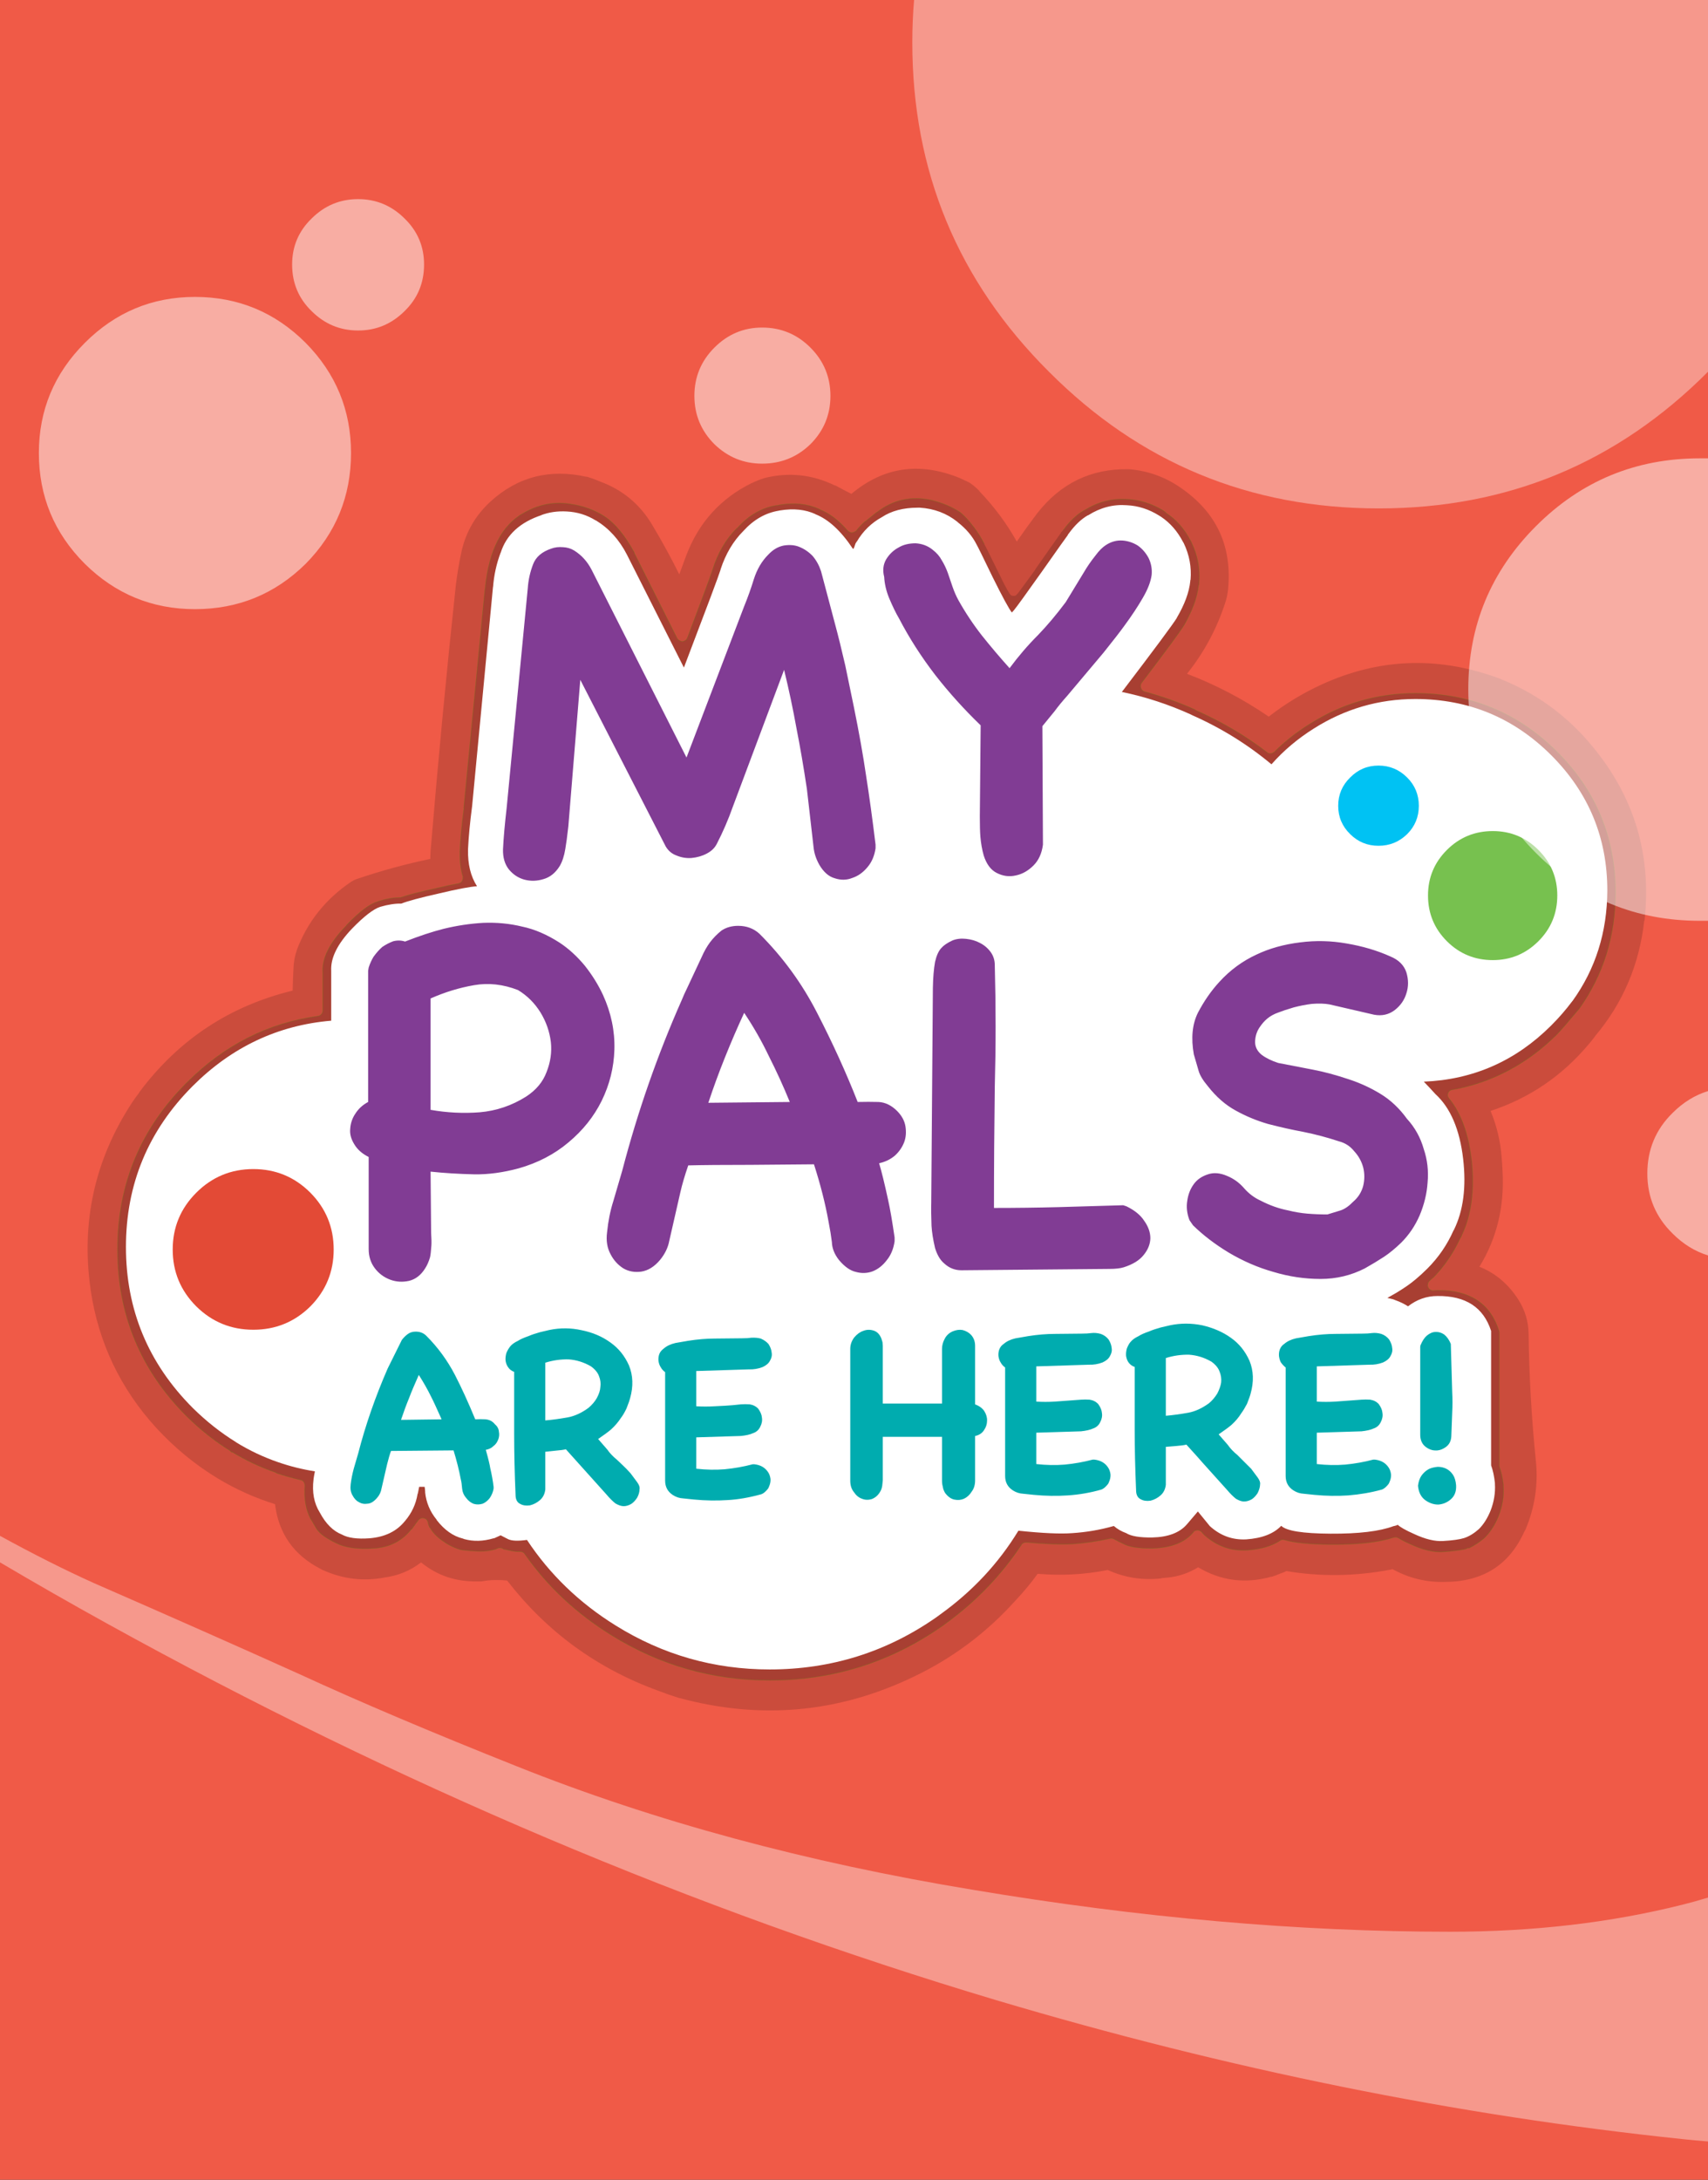 
<svg xmlns="http://www.w3.org/2000/svg" version="1.1" xmlns:xlink="http://www.w3.org/1999/xlink" preserveAspectRatio="none" x="0px" y="0px" width="145px" height="185px" viewBox="0 0 145 185">
<rect x="0" y="0" width="145" height="185" fill="#333333" stroke="none"/>
<defs/>

<g id="Layer_1">
<g transform="matrix( 1, 0, 0, 1, 0,0) ">
<g>
<g>
<path fill="#F05A47" stroke="none" d="
M 0 185
L 145 185 145 0 0 0 0 185 Z"/>
</g>
</g>
</g>

<g transform="matrix( 0.461, 0, 0, 0.46, 53.15,76.3) ">
<g id="Layer_1">
<g transform="matrix( 1, 0, 0, 1, 0,0) ">
<g>
<g>
<path fill="#000000" fill-opacity="0.153" stroke="none" d="
M 63.35 -76.75
Q 63.275 -76.778 63.2 -76.85 62.4 -77.239 61.6 -77.6 61.546 -77.625 61.5 -77.65 50.368 -82.216 41.5 -74.75 40.182 -75.4 38.55 -76.3 38.508 -76.288 38.45 -76.3 32.161 -79.365 25.4 -77.65 25.354 -77.614 25.3 -77.6 24.206 -77.26 23.2 -76.75 23.2 -76.738 23.15 -76.75 14.497 -72.478 11.05 -63.3 10.454 -61.633 9.8 -59.9 7.52 -64.496 4.8 -69.05 1.395 -74.774 -4.85 -77.05 -5.959 -77.535 -7.15 -77.9 -7.212 -77.888 -7.3 -77.9 -17.502 -80.182 -25 -73.3 -29.007 -69.602 -30.25 -64.35
L -30.25 -64.35
Q -30.969 -61.074 -31.35 -57.9
L -31.35 -57.9
Q -33.95 -33.601 -36 -8.85
L -36 -8.8
Q -36.049 -8.111 -36.05 -7.4 -42.854 -5.97 -49.25 -3.8 -49.906 -3.619 -50.5 -3.25 -50.532 -3.226 -50.6 -3.2 -57.712 1.609 -60.65 9.45 -60.636 9.475 -60.65 9.5 -61.192 11.072 -61.25 12.8 -61.36 14.839 -61.4 16.9 -78.819 21.142 -89.6 35.6
L -89.6 35.65
Q -90.351 36.612 -91 37.6
L -91 37.6
Q -101.285 53.378 -98.6 72.1
L -98.6 72.15
Q -96.438 86.701 -86.5 97.6 -81.435 103.108 -75.2 106.9
L -75.2 106.9
Q -70.152 109.946 -64.65 111.65 -63.651 119.792 -56.25 123.6 -56.043 123.729 -55.8 123.85 -55.761 123.862 -55.75 123.85 -50.364 126.28 -44.5 125.2
L -44.6 125.2
Q -40.756 124.724 -37.75 122.4 -33.313 126.032 -27.4 125.9
L -27.35 125.9
Q -27.022 125.9 -26.65 125.9 -26.468 125.904 -26.3 125.85 -24.229 125.498 -21.9 125.75 -10.953 139.917 5.85 146.05 7.749 146.789 9.7 147.4 9.74 147.412 9.75 147.4 32.251 153.522 53.05 143.45 63.718 138.337 71.7 129.45 73.951 127.056 75.8 124.5 82.324 125.072 88.7 123.8 93.377 125.925 98.55 125.35 98.621 125.339 98.65 125.3 99.2 125.241 99.7 125.2
L 99.75 125.2
Q 102.713 124.916 105.35 123.3 111.598 127.042 118.8 125.05 118.862 125.062 118.9 125.05 119.713 124.796 120.5 124.45 121.091 124.265 121.6 124 131.034 125.58 140.7 123.75 140.797 123.753 140.85 123.7 141.021 123.685 141.15 123.65 145.678 126.141 150.8 126
L 150.85 126
Q 161.311 125.934 165.45 116.65 165.569 116.511 165.65 116.3 168.199 110.2 167.55 103.75 166.354 91.987 166.2 80.1 166.142 76.877 164.4 74.05 161.645 69.649 157.15 67.85 161.98 59.954 161.4 50.15
L 161.4 50.1
Q 161.349 48.95 161.25 47.8 160.938 43.279 159.2 39.1 169.984 35.554 177.35 26.7 177.397 26.699 177.4 26.65 177.975 25.975 178.5 25.25
L 178.45 25.3
Q 186.155 16.121 187.5 4
L 187.55 4
Q 189.533 -13.906 178.25 -27.8 170.86 -36.984 159.85 -41.05
L 159.8 -41.05
Q 143.697 -46.66 128.25 -39.65 122.939 -37.226 118.35 -33.65 111.276 -38.506 103.3 -41.55 108.019 -47.471 110.35 -54.7
L 110.35 -54.7
Q 110.721 -55.845 110.85 -57.05 112.058 -69.08 102.1 -75.9 97.845 -78.853 92.65 -79.3 92.596 -79.303 92.5 -79.3 82.188 -79.474 75.7 -71.15 73.751 -68.568 71.95 -65.95 69.146 -70.979 65.05 -75.25
L 65.05 -75.3
Q 64.293 -76.093 63.35 -76.75
M 56.4 -73.55
Q 56.45 -73.55 56.5 -73.5
L 56.55 -73.5
Q 59.4 -72.75 61.5 -71.35
L 61.45 -71.4
Q 62.6 -70.5 64 -68.65 65.25 -67 65.9 -65.6
L 65.95 -65.55
Q 66.45 -64.6 68.9 -59.6 69.75 -57.8 70.5 -56.55 70.65 -56.25 70.95 -56 71.3 -55.9 71.65 -55.95 71.95 -56.15 72.15 -56.4 73.35 -58 75.3 -60.7 75.35 -60.8 75.4 -60.9 79.1 -66.2 79.9 -67.3 79.95 -67.4 80.05 -67.5 80.1 -67.7 80.3 -67.85 80.4 -67.95 80.5 -68.1
L 80.55 -68.1
Q 82.3 -70.5 84.25 -71.65
L 84.3 -71.65
Q 84.4 -71.7 84.45 -71.75 84.5 -71.75 84.55 -71.8 88.25 -74.05 92.35 -73.75
L 92.4 -73.75
Q 95.8 -73.55 98.95 -71.65
L 99 -71.6 99.35 -71.35
Q 99.4 -71.35 99.4 -71.25 102.2 -69.45 103.95 -66.1 104 -66.05 104.05 -65.95 104.05 -65.9 104.1 -65.8 105.85 -62.2 105.5 -58.2
L 105.5 -58.15
Q 105.5 -58.1 105.5 -58 105.4 -57.9 105.4 -57.75 105.05 -54.6 102.8 -50.6 101.85 -49 94.95 -39.9 94.75 -39.65 94.75 -39.3 94.75 -38.95 94.95 -38.65 95.15 -38.35 95.5 -38.25 100.15 -37 104.75 -34.95
L 104.7 -34.95
Q 104.752 -34.948 104.85 -34.85 104.95 -34.8 105.05 -34.75 112.05 -31.65 118.05 -27.05 118.35 -26.8 118.75 -26.85 119.1 -26.9 119.4 -27.15 122.25 -30 125.85 -32.25 134.8 -37.95 145.35 -37.95 160.65 -37.95 171.45 -27.15 182.2 -16.4 182.2 -1.1 182.15 10.9 175.55 20.2 172.838 23.462 171.45 24.95 163.15 33.2 152.15 35.2 151.75 35.25 151.55 35.5 151.3 35.8 151.3 36.15 151.3 36.5 151.55 36.8 154.85 40.85 155.7 48.25 156.55 56.35 153.95 61.9 153.9 61.95 153.9 62.05 153.85 62.2 153.7 62.45 153.65 62.5 153.6 62.6 151.75 66.6 148.75 69.75 148.3 70.1 147.9 70.5 147.65 70.75 147.65 71.05 147.55 71.35 147.7 71.65 147.85 72 148.2 72.15 148.45 72.3 148.8 72.25 149.1 72.2 149.4 72.2 158.35 72.1 160.75 79.7 160.8 79.9 160.8 80.15
L 160.8 104.5
Q 160.8 104.65 160.85 104.85 161.35 106.2 161.55 108.05 161.55 108.1 161.55 108.2 161.55 108.25 161.55 108.3 161.75 111.05 160.7 113.75 160.65 113.8 160.65 113.9 159.65 116.3 158.1 117.85 158.1 117.9 158.05 117.9 158 117.9 158 117.95 156.6 119.1 155.25 119.75 154.95 119.7 154.7 119.9 153.25 120.25 150.55 120.45
L 150.5 120.45
Q 147.95 120.65 144.5 119.05 143.1 118.45 142.25 117.9 142.05 117.8 141.8 117.75 141.6 117.75 141.35 117.8 137.3 119.15 129.7 119.1 123.95 119.05 121.25 118.25 121.05 118.2 120.8 118.2 120.6 118.25 120.4 118.4 118.1 119.9 114.35 120.15
L 114.3 120.15
Q 109.9 120.4 106.5 117.35 106.3 117.1 106.15 117
L 106.1 116.9
Q 105.9 116.65 105.6 116.55 105.3 116.4 105 116.5 104.6 116.55 104.45 116.85 102.1 119.65 96.95 119.8 93.05 119.85 91.45 118.9
L 91.35 118.85
Q 90.5 118.45 89.85 118.1 89.45 117.9 89.1 118 85.75 118.75 82.3 119
L 82.25 119
Q 79.35 119.2 73.7 118.7 73.45 118.7 73.2 118.8 72.95 118.9 72.8 119.15 67.2 127.6 58.75 133.75 58.4 134 58.05 134.25 43.85 144.15 26.45 144.15 10.7 144.15 -2.65 135.85 -12.4 129.8 -18.65 120.85 -18.8 120.6 -19.05 120.5 -19.3 120.4 -19.55 120.4 -20.45 120.45 -21.65 120.15 -22.4 119.95 -22.5 120 -22.75 119.75 -23.05 119.75 -23.35 119.65 -23.65 119.8 -24.35 120.15 -25.75 120.3 -26.6 120.4 -28.2 120.3 -29.75 120.2 -30.5 120.05 -31.75 119.7 -33.25 118.8
L -33.2 118.8
Q -35.15 117.6 -36 116.15 -36.1 116 -36.2 115.9 -36.4 115.5 -36.45 115.15 -36.5 114.8 -36.7 114.55 -36.9 114.3 -37.2 114.25 -37.55 114.15 -37.85 114.3 -38.15 114.4 -38.3 114.65 -38.4 114.8 -38.5 114.95
L -38.5 114.9
Q -38.95 115.55 -39.45 116.25 -39.6 116.3 -39.65 116.4 -42.2 119.55 -46.45 119.8 -50.9 120.1 -53.35 118.85 -56.1 117.55 -57 116.2
L -58.05 114.4 -58.1 114.35
Q -59.4 111.85 -59.15 108.25 -59.15 107.85 -59.35 107.55 -59.55 107.25 -59.9 107.2 -62.2 106.65 -64.3 105.95 -64.45 105.85 -64.55 105.8 -68.75 104.35 -72.6 102
L -72.6 102.1
Q -72.75 101.95 -72.9 101.85
L -72.9 101.8
Q -77.15 99.15 -80.85 95.5
L -80.9 95.45
Q -93.65 82.7 -93.65 64.65 -93.65 46.65 -80.9 33.9 -70.55 23.5 -56.7 21.6 -56.35 21.55 -56.1 21.25 -55.85 20.95 -55.85 20.6
L -55.85 13.85
Q -55.85 13.8 -55.85 13.75 -56.2 9.7 -51.5 4.9 -51.45 4.8 -51.35 4.7 -47.95 1.15 -45.8 0.5 -45.75 0.5 -45.7 0.45 -43.5 -0.25 -41.85 -0.25 -41.65 -0.25 -41.45 -0.3 -39.6 -0.95 -34.85 -2 -32.6 -2.55 -30.85 -2.85 -30.6 -2.9 -30.35 -3.1 -30.15 -3.3 -30.1 -3.55 -30 -3.85 -30.05 -4.15 -30.65 -6.2 -30.6 -8.6
L -30.6 -8.85
Q -30.45 -12.2 -29.85 -16.8
L -29.9 -16.8 -29.9 -16.9 -29.85 -16.95
Q -29.85 -17.05 -29.85 -17.2
L -26 -57.05
Q -25.95 -57.2 -25.95 -57.35 -24.9 -67.9 -18.8 -71.25 -14.75 -73.55 -10.45 -72.9 -6.7 -72.4 -3.85 -70.5 -1.05 -68.6 1.5 -63.95 1.5 -63.85 1.55 -63.75
L 9.4 -48.1
Q 9.6 -47.75 10.05 -47.6 10.4 -47.4 10.8 -47.65 11.15 -47.8 11.3 -48.2 15.25 -58.65 15.85 -60.5 15.9 -60.65 15.95 -60.8 17.4 -65.4 20.4 -68.4
L 20.45 -68.4
Q 23.75 -72.1 27.95 -72.65 28.05 -72.65 28.2 -72.7 32.35 -73.4 35.55 -71.95 35.6 -71.9 35.7 -71.85 38.35 -70.8 40.8 -67.95 41 -67.75 41.3 -67.65 41.55 -67.55 41.85 -67.65 42.15 -67.75 42.4 -67.95 43.05 -68.8 44.05 -69.7
L 44.05 -69.65
Q 44.75 -70.2 46.15 -71.35
L 46.2 -71.35
Q 50.65 -74.85 56.4 -73.55
M 104.1 -65.9
L 104.15 -65.85 104.2 -65.75 104.1 -65.9 Z"/>

<path fill="#000000" fill-opacity="0.502" stroke="none" d="
M 104.15 -65.85
L 104.1 -65.9 104.2 -65.75 104.15 -65.85 Z"/>

<path fill="#000000" fill-opacity="0.302" stroke="none" d="
M 56.5 -73.5
Q 56.45 -73.55 56.4 -73.55 50.65 -74.85 46.2 -71.35
L 46.15 -71.35
Q 44.75 -70.2 44.05 -69.65
L 44.05 -69.7
Q 43.05 -68.8 42.4 -67.95 42.15 -67.75 41.85 -67.65 41.55 -67.55 41.3 -67.65 41 -67.75 40.8 -67.95 38.35 -70.8 35.7 -71.85 35.6 -71.9 35.55 -71.95 32.35 -73.4 28.2 -72.7 28.05 -72.65 27.95 -72.65 23.75 -72.1 20.45 -68.4
L 20.4 -68.4
Q 17.4 -65.4 15.95 -60.8 15.9 -60.65 15.85 -60.5 15.25 -58.65 11.3 -48.2 11.15 -47.8 10.8 -47.65 10.4 -47.4 10.05 -47.6 9.6 -47.75 9.4 -48.1
L 1.55 -63.75
Q 1.5 -63.85 1.5 -63.95 -1.05 -68.6 -3.85 -70.5 -6.7 -72.4 -10.45 -72.9 -14.75 -73.55 -18.8 -71.25 -24.9 -67.9 -25.95 -57.35 -25.95 -57.2 -26 -57.05
L -29.85 -17.2
Q -29.85 -17.05 -29.85 -16.95
L -29.9 -16.9 -29.9 -16.8 -29.85 -16.8
Q -30.45 -12.2 -30.6 -8.85
L -30.6 -8.6
Q -30.65 -6.2 -30.05 -4.15 -30 -3.85 -30.1 -3.55 -30.15 -3.3 -30.35 -3.1 -30.6 -2.9 -30.85 -2.85 -32.6 -2.55 -34.85 -2 -39.6 -0.95 -41.45 -0.3 -41.65 -0.25 -41.85 -0.25 -43.5 -0.25 -45.7 0.45 -45.75 0.5 -45.8 0.5 -47.95 1.15 -51.35 4.7 -51.45 4.8 -51.5 4.9 -56.2 9.7 -55.85 13.75 -55.85 13.8 -55.85 13.85
L -55.85 20.6
Q -55.85 20.95 -56.1 21.25 -56.35 21.55 -56.7 21.6 -70.55 23.5 -80.9 33.9 -93.65 46.65 -93.65 64.65 -93.65 82.7 -80.9 95.45
L -80.85 95.5
Q -77.15 99.15 -72.9 101.8
L -72.9 101.85
Q -72.75 101.95 -72.6 102.1
L -72.6 102
Q -68.75 104.35 -64.55 105.8 -64.45 105.85 -64.3 105.95 -62.2 106.65 -59.9 107.2 -59.55 107.25 -59.35 107.55 -59.15 107.85 -59.15 108.25 -59.4 111.85 -58.1 114.35
L -58.05 114.4 -57 116.2
Q -56.1 117.55 -53.35 118.85 -50.9 120.1 -46.45 119.8 -42.2 119.55 -39.65 116.4 -39.6 116.3 -39.45 116.25 -38.95 115.55 -38.5 114.9
L -38.5 114.95
Q -38.4 114.8 -38.3 114.65 -38.15 114.4 -37.85 114.3 -37.55 114.15 -37.2 114.25 -36.9 114.3 -36.7 114.55 -36.5 114.8 -36.45 115.15 -36.4 115.5 -36.2 115.9 -36.1 116 -36 116.15 -35.15 117.6 -33.2 118.8
L -33.25 118.8
Q -31.75 119.7 -30.5 120.05 -29.75 120.2 -28.2 120.3 -26.6 120.4 -25.75 120.3 -24.35 120.15 -23.65 119.8 -23.35 119.65 -23.05 119.75 -22.75 119.75 -22.5 120 -22.4 119.95 -21.65 120.15 -20.45 120.45 -19.55 120.4 -19.3 120.4 -19.05 120.5 -18.8 120.6 -18.65 120.85 -12.4 129.8 -2.65 135.85 10.7 144.15 26.45 144.15 43.85 144.15 58.05 134.25 58.4 134 58.75 133.75 67.2 127.6 72.8 119.15 72.95 118.9 73.2 118.8 73.45 118.7 73.7 118.7 79.35 119.2 82.25 119
L 82.3 119
Q 85.75 118.75 89.1 118 89.45 117.9 89.85 118.1 90.5 118.45 91.35 118.85
L 91.45 118.9
Q 93.05 119.85 96.95 119.8 102.1 119.65 104.45 116.85 104.6 116.55 105 116.5 105.3 116.4 105.6 116.55 105.9 116.65 106.1 116.9
L 106.15 117
Q 106.3 117.1 106.5 117.35 109.9 120.4 114.3 120.15
L 114.35 120.15
Q 118.1 119.9 120.4 118.4 120.6 118.25 120.8 118.2 121.05 118.2 121.25 118.25 123.95 119.05 129.7 119.1 137.3 119.15 141.35 117.8 141.6 117.75 141.8 117.75 142.05 117.8 142.25 117.9 143.1 118.45 144.5 119.05 147.95 120.65 150.5 120.45
L 150.55 120.45
Q 153.25 120.25 154.7 119.9 154.95 119.7 155.25 119.75 156.6 119.1 158 117.95 158 117.9 158.05 117.9 158.1 117.9 158.1 117.85 159.65 116.3 160.65 113.9 160.65 113.8 160.7 113.75 161.75 111.05 161.55 108.3 161.55 108.25 161.55 108.2 161.55 108.1 161.55 108.05 161.35 106.2 160.85 104.85 160.8 104.65 160.8 104.5
L 160.8 80.15
Q 160.8 79.9 160.75 79.7 158.35 72.1 149.4 72.2 149.1 72.2 148.8 72.25 148.45 72.3 148.2 72.15 147.85 72 147.7 71.65 147.55 71.35 147.65 71.05 147.65 70.75 147.9 70.5 148.3 70.1 148.75 69.75 151.75 66.6 153.6 62.6 153.65 62.5 153.7 62.45 153.85 62.2 153.9 62.05 153.9 61.95 153.95 61.9 156.55 56.35 155.7 48.25 154.85 40.85 151.55 36.8 151.3 36.5 151.3 36.15 151.3 35.8 151.55 35.5 151.75 35.25 152.15 35.2 163.15 33.2 171.45 24.95 172.838 23.462 175.55 20.2 182.15 10.9 182.2 -1.1 182.2 -16.4 171.45 -27.15 160.65 -37.95 145.35 -37.95 134.8 -37.95 125.85 -32.25 122.25 -30 119.4 -27.15 119.1 -26.9 118.75 -26.85 118.35 -26.8 118.05 -27.05 112.05 -31.65 105.05 -34.75 104.95 -34.8 104.85 -34.85 104.752 -34.948 104.7 -34.95
L 104.75 -34.95
Q 100.15 -37 95.5 -38.25 95.15 -38.35 94.95 -38.65 94.75 -38.95 94.75 -39.3 94.75 -39.65 94.95 -39.9 101.85 -49 102.8 -50.6 105.05 -54.6 105.4 -57.75 105.4 -57.9 105.5 -58 105.5 -58.1 105.5 -58.15
L 105.5 -58.2
Q 105.85 -62.2 104.1 -65.8 104.05 -65.9 104.05 -65.95 104 -66.05 103.95 -66.1 102.2 -69.45 99.4 -71.25 99.4 -71.35 99.35 -71.35
L 99 -71.6 98.95 -71.65
Q 95.8 -73.55 92.4 -73.75
L 92.35 -73.75
Q 88.25 -74.05 84.55 -71.8 84.5 -71.75 84.45 -71.75 84.4 -71.7 84.3 -71.65
L 84.25 -71.65
Q 82.3 -70.5 80.55 -68.1
L 80.5 -68.1
Q 80.4 -67.95 80.3 -67.85 80.1 -67.7 80.05 -67.5 79.95 -67.4 79.9 -67.3 79.1 -66.2 75.4 -60.9 75.35 -60.8 75.3 -60.7 73.35 -58 72.15 -56.4 71.95 -56.15 71.65 -55.95 71.3 -55.9 70.95 -56 70.65 -56.25 70.5 -56.55 69.75 -57.8 68.9 -59.6 66.45 -64.6 65.95 -65.55
L 65.9 -65.6
Q 65.25 -67 64 -68.65 62.6 -70.5 61.45 -71.4
L 61.5 -71.35
Q 59.4 -72.75 56.55 -73.5
L 56.5 -73.5
M 40.6 -67.25
Q 40.55 -67.2 40.5 -67.1 40.4 -67.05 40.3 -66.85 40.4 -67.1 40.6 -67.25 Z"/>
</g>
</g>

<g>
<path stroke="#339900" stroke-opacity="0.286" stroke-width="0.1" stroke-linejoin="round" stroke-linecap="round" fill="none" d="
M 80.5 -68.1
L 80.55 -68.1
Q 82.3 -70.5 84.25 -71.65
L 84.3 -71.65
Q 84.4 -71.7 84.45 -71.75 84.5 -71.75 84.55 -71.8 88.25 -74.05 92.35 -73.75
L 92.4 -73.75
Q 95.8 -73.55 98.95 -71.65
L 99 -71.6 99.35 -71.35
Q 99.4 -71.35 99.4 -71.25 102.2 -69.45 103.95 -66.1 104 -66.05 104.05 -65.95 104.05 -65.9 104.1 -65.8 105.85 -62.2 105.5 -58.2
L 105.5 -58.15
Q 105.5 -58.1 105.5 -58 105.4 -57.9 105.4 -57.75 105.05 -54.6 102.8 -50.6 101.85 -49 94.95 -39.9 94.75 -39.65 94.75 -39.3 94.75 -38.95 94.95 -38.65 95.15 -38.35 95.5 -38.25 100.15 -37 104.75 -34.95
L 104.7 -34.95
Q 104.752 -34.948 104.85 -34.85 104.95 -34.8 105.05 -34.75 112.05 -31.65 118.05 -27.05 118.35 -26.8 118.75 -26.85 119.1 -26.9 119.4 -27.15 122.25 -30 125.85 -32.25 134.8 -37.95 145.35 -37.95 160.65 -37.95 171.45 -27.15 182.2 -16.4 182.2 -1.1 182.15 10.9 175.55 20.2 172.838 23.462 171.45 24.95 163.15 33.2 152.15 35.2 151.75 35.25 151.55 35.5 151.3 35.8 151.3 36.15 151.3 36.5 151.55 36.8 154.85 40.85 155.7 48.25 156.55 56.35 153.95 61.9 153.9 61.95 153.9 62.05 153.85 62.2 153.7 62.45 153.65 62.5 153.6 62.6 151.75 66.6 148.75 69.75 148.3 70.1 147.9 70.5 147.65 70.75 147.65 71.05 147.55 71.35 147.7 71.65 147.85 72 148.2 72.15 148.45 72.3 148.8 72.25 149.1 72.2 149.4 72.2 158.35 72.1 160.75 79.7 160.8 79.9 160.8 80.15
L 160.8 104.5
Q 160.8 104.65 160.85 104.85 161.35 106.2 161.55 108.05 161.55 108.1 161.55 108.2 161.55 108.25 161.55 108.3 161.75 111.05 160.7 113.75 160.65 113.8 160.65 113.9 159.65 116.3 158.1 117.85 158.1 117.9 158.05 117.9 158 117.9 158 117.95 156.6 119.1 155.25 119.75 154.95 119.7 154.7 119.9 153.25 120.25 150.55 120.45
L 150.5 120.45
Q 147.95 120.65 144.5 119.05 143.1 118.45 142.25 117.9 142.05 117.8 141.8 117.75 141.6 117.75 141.35 117.8 137.3 119.15 129.7 119.1 123.95 119.05 121.25 118.25 121.05 118.2 120.8 118.2 120.6 118.25 120.4 118.4 118.1 119.9 114.35 120.15
L 114.3 120.15
Q 109.9 120.4 106.5 117.35 106.3 117.1 106.15 117
L 106.1 116.9
Q 105.9 116.65 105.6 116.55 105.3 116.4 105 116.5 104.6 116.55 104.45 116.85 102.1 119.65 96.95 119.8 93.05 119.85 91.45 118.9
L 91.35 118.85
Q 90.5 118.45 89.85 118.1 89.45 117.9 89.1 118 85.75 118.75 82.3 119
L 82.25 119
Q 79.35 119.2 73.7 118.7 73.45 118.7 73.2 118.8 72.95 118.9 72.8 119.15 67.2 127.6 58.75 133.75 58.4 134 58.05 134.25 43.85 144.15 26.45 144.15 10.7 144.15 -2.65 135.85 -12.4 129.8 -18.65 120.85 -18.8 120.6 -19.05 120.5 -19.3 120.4 -19.55 120.4 -20.45 120.45 -21.65 120.15 -22.4 119.95 -22.5 120 -22.75 119.75 -23.05 119.75 -23.35 119.65 -23.65 119.8 -24.35 120.15 -25.75 120.3 -26.6 120.4 -28.2 120.3 -29.75 120.2 -30.5 120.05 -31.75 119.7 -33.25 118.8
L -33.2 118.8
Q -35.15 117.6 -36 116.15 -36.1 116 -36.2 115.9 -36.4 115.5 -36.45 115.15 -36.5 114.8 -36.7 114.55 -36.9 114.3 -37.2 114.25 -37.55 114.15 -37.85 114.3 -38.15 114.4 -38.3 114.65 -38.4 114.8 -38.5 114.95
L -38.5 114.9
Q -38.95 115.55 -39.45 116.25 -39.6 116.3 -39.65 116.4 -42.2 119.55 -46.45 119.8 -50.9 120.1 -53.35 118.85 -56.1 117.55 -57 116.2
L -58.05 114.4 -58.1 114.35
Q -59.4 111.85 -59.15 108.25 -59.15 107.85 -59.35 107.55 -59.55 107.25 -59.9 107.2 -62.2 106.65 -64.3 105.95 -64.45 105.85 -64.55 105.8 -68.75 104.35 -72.6 102
L -72.6 102.1
Q -72.75 101.95 -72.9 101.85
L -72.9 101.8
Q -77.15 99.15 -80.85 95.5
L -80.9 95.45
Q -93.65 82.7 -93.65 64.65 -93.65 46.65 -80.9 33.9 -70.55 23.5 -56.7 21.6 -56.35 21.55 -56.1 21.25 -55.85 20.95 -55.85 20.6
L -55.85 13.85
Q -55.85 13.8 -55.85 13.75 -56.2 9.7 -51.5 4.9 -51.45 4.8 -51.35 4.7 -47.95 1.15 -45.8 0.5 -45.75 0.5 -45.7 0.45 -43.5 -0.25 -41.85 -0.25 -41.65 -0.25 -41.45 -0.3 -39.6 -0.95 -34.85 -2 -32.6 -2.55 -30.85 -2.85 -30.6 -2.9 -30.35 -3.1 -30.15 -3.3 -30.1 -3.55 -30 -3.85 -30.05 -4.15 -30.65 -6.2 -30.6 -8.6
L -30.6 -8.85
Q -30.45 -12.2 -29.85 -16.8
L -29.9 -16.8 -29.9 -16.9 -29.85 -16.95
Q -29.85 -17.05 -29.85 -17.2
L -26 -57.05
Q -25.95 -57.2 -25.95 -57.35 -24.9 -67.9 -18.8 -71.25 -14.75 -73.55 -10.45 -72.9 -6.7 -72.4 -3.85 -70.5 -1.05 -68.6 1.5 -63.95 1.5 -63.85 1.55 -63.75
L 9.4 -48.1
Q 9.6 -47.75 10.05 -47.6 10.4 -47.4 10.8 -47.65 11.15 -47.8 11.3 -48.2 15.25 -58.65 15.85 -60.5 15.9 -60.65 15.95 -60.8 17.4 -65.4 20.4 -68.4
L 20.45 -68.4
Q 23.75 -72.1 27.95 -72.65 28.05 -72.65 28.2 -72.7 32.35 -73.4 35.55 -71.95 35.6 -71.9 35.7 -71.85 38.35 -70.8 40.8 -67.95 41 -67.75 41.3 -67.65 41.55 -67.55 41.85 -67.65 42.15 -67.75 42.4 -67.95 43.05 -68.8 44.05 -69.7
L 44.05 -69.65
Q 44.75 -70.2 46.15 -71.35
L 46.2 -71.35
Q 50.65 -74.85 56.4 -73.55 56.45 -73.55 56.5 -73.5
L 56.55 -73.5
Q 59.4 -72.75 61.5 -71.35
L 61.45 -71.4
Q 62.6 -70.5 64 -68.65 65.25 -67 65.9 -65.6
L 65.95 -65.55
M 40.5 -67.1
Q 40.4 -67.05 40.3 -66.85 40.4 -67.1 40.6 -67.25 40.55 -67.2 40.5 -67.1 Z"/>
</g>
</g>

<g transform="matrix( 1, 0, 0, 1, 0,0) ">
<g>
<g>
<path fill="#FFFFFF" stroke="none" d="
M 53.7 -72.2
Q 49.75 -72.2 47.1 -70.45 44.2 -68.85 42.5 -65.95
L 42.45 -65.95 42.4 -65.8
Q 42.25 -65.7 42.05 -65 41.85 -64.45 41.75 -64.65 38.45 -69.6 34.85 -71
L 34.9 -71
Q 32.1 -72.3 28.4 -71.7
L 28.35 -71.7 28.15 -71.65
Q 24.45 -71.05 21.6 -67.9 18.8 -65.1 17.4 -60.8
L 17.4 -60.75
Q 16.95 -59.25 10.65 -42.7
L 0.15 -63.55
Q -1.95 -67.65 -5.55 -69.85
L -5.6 -69.85
Q -8 -71.35 -10.9 -71.5 -13.5 -71.65 -15.7 -70.8
L -15.5 -70.85
Q -21.55 -68.85 -23.1 -63.85
L -23.1 -63.9
Q -24.25 -60.85 -24.5 -57.5
L -24.5 -57.65 -28.35 -17.15
Q -28.95 -12.55 -29.1 -9.25
L -29.1 -9.1
Q -29.2 -5.1 -27.45 -2.35 -29.3 -2.25 -34.55 -1 -39.65 0.15 -41.4 0.85 -43.05 0.8 -45.3 1.45 -47.2 2.1 -50.45 5.45 -54.5 9.7 -54.3 13.25
L -54.3 22.45
Q -69 23.7 -79.8 34.5 -92.1 46.85 -92.1 64.2 -92.1 81.55 -79.8 93.9
L -79.75 93.95
Q -76.05 97.6 -71.85 100.2
L -71.8 100.25
Q -68.15 102.5 -64.1 103.9 -60.8 105.05 -57.3 105.6 -57.45 106.3 -57.55 107
L -57.55 107.05
Q -58 110.65 -56.4 113.2 -54.75 116.3 -52.35 117.25 -50.65 118.2 -47.25 117.95 -43 117.6 -40.75 114.8
L -40.7 114.75
Q -38.85 112.55 -38.4 109.8 -38.4 109.75 -38.35 109.7
L -38.1 108.45 -37.1 108.45 -37.05 108.75
Q -37.05 108.95 -37 109.3
L -37 109.5
Q -36.7 112.3 -34.9 114.5
L -34.9 114.55
Q -32.75 117.35 -30.05 118
L -29.8 118.1
Q -27.25 118.8 -24.4 117.95
L -24.3 117.95 -23.75 117.7
Q -23.45 117.55 -23.1 117.4 -22.8 117.55 -21.75 118.1 -20.75 118.6 -18.25 118.25 -11.95 127.8 -1.9 134.05 11.1 142.15 26.45 142.15 43.35 142.15 57.1 132.55 57.5 132.25 57.85 132 66.75 125.6 72.25 116.55 78.9 117.25 82.15 117 86.05 116.75 89.75 115.7
L 89.85 115.7
Q 90.75 116.5 92.1 117 93.45 117.85 96.9 117.8 101.3 117.7 103.3 115.35 105.15 113.2 105.3 113
L 107.5 115.7
Q 110.4 118.35 114.2 118.15 118.55 117.85 120.65 115.65 122.05 117.05 129.7 117.1 137.5 117.15 141.35 115.7
L 141.4 115.7 141.95 115.55
Q 142 115.5 142.1 115.45 142.75 116.1 145.1 117.15 148.2 118.6 150.45 118.45 153.1 118.3 154.35 117.9 155.7 117.45 157.05 116.25 158.35 114.95 159.2 112.85 160.15 110.4 160 107.9
L 160 107.75
Q 159.8 105.85 159.3 104.5
L 159.3 79.7
Q 157.2 73.15 149.4 73.25 146.45 73.25 144 75.15 142.9 74.45 141.75 74.05
L 141.25 73.85
Q 140.7 73.7 140.2 73.6 141.85 72.7 143.2 71.8 145.3 70.45 147.55 68.2 150.65 65.1 152.4 61.1
L 152.45 61.1 152.45 61.05
Q 155.05 55.75 154.15 47.95 153.2 39.8 149.05 36 147.65 34.45 146.9 33.7 160.55 33.15 170.35 23.35 172.5 21.2 174.25 18.85
L 174.3 18.8
Q 180.65 9.95 180.7 -1.55 180.7 -16.2 170.35 -26.55 160 -36.9 145.35 -36.9 135.25 -36.9 126.65 -31.45 122.2 -28.65 118.85 -24.85 112.15 -30.45 104.05 -34
L 104.1 -34
Q 97.85 -36.85 91.3 -38.2 100.35 -50.1 101.45 -51.9
L 101.4 -51.85
Q 103.6 -55.6 103.9 -58.65
L 103.9 -58.8 103.95 -58.9
Q 104.25 -62.4 102.7 -65.65
L 102.55 -65.9
Q 101.05 -68.8 98.55 -70.5
L 98.15 -70.75
Q 95.35 -72.5 92.25 -72.65 88.5 -72.95 85.1 -70.8
L 85.05 -70.8
Q 83.2 -69.75 81.5 -67.4 81.4 -67.3 81.35 -67.2
L 81.35 -67.15
Q 81 -66.7 76.5 -60.3 72.15 -54.15 71.4 -53.25 71.35 -53.2 71.3 -53.15 71.15 -53 71.05 -52.85 70.25 -53.85 67.5 -59.4 64.85 -64.9 64.55 -65.4 63.4 -67.7 61.1 -69.5 61.05 -69.55 61 -69.6 58.05 -71.95 54.1 -72.2
L 53.7 -72.2 Z"/>
</g>
</g>
</g>

<g transform="matrix( 1, 0, 0, 1, 0,0) ">
<g>
<g>
<path fill="#813C94" stroke="none" d="
M -4.25 17.7
Q -5.55 14.9 -7.6 12.3 -9.75 9.7 -12.25 8.05 -15.75 5.8 -19.1 5.1 -22.55 4.25 -26.3 4.4 -29.9 4.6 -33.6 5.5 -36.75 6.3 -40.7 7.85 -41.75 7.5 -42.9 7.8 -43.95 8.2 -44.9 8.85 -45.7 9.55 -46.5 10.65 -47.05 11.55 -47.4 12.65
L -47.5 13.25 -47.5 37.45
Q -49 38.25 -49.85 39.6 -50.7 40.85 -50.8 42.4 -50.95 43.8 -50.05 45.25 -49.2 46.7 -47.4 47.6
L -47.4 64.6
Q -47.4 66.65 -46.25 68.15 -45.15 69.6 -43.4 70.25 -41.75 70.85 -39.95 70.45 -38.15 70 -37 68.15 -36.45 67.3 -36.1 66.1 -35.95 65.45 -35.85 63.9 -35.8 63.15 -35.9 61.6
L -36 50.3
Q -32.25 50.7 -27.9 50.8 -24.05 50.85 -19.8 49.7 -14.5 48.2 -10.6 44.9 -6.65 41.6 -4.5 37.25 -2.3 32.75 -2.15 27.8 -2 22.65 -4.25 17.7
M -19.9 16.8
Q -17.35 18.35 -15.75 20.95 -14.2 23.5 -13.85 26.4 -13.55 29.2 -14.65 31.95 -15.65 34.65 -18.4 36.45 -22.35 38.95 -26.95 39.35 -31.45 39.7 -36 38.9
L -36 18.35
Q -32.05 16.6 -28 15.9 -24 15.2 -19.9 16.8
M 46.6 48.75
Q 48.25 48.4 49.5 47.35 50.65 46.3 51.2 44.9 51.7 43.6 51.45 41.95 51.2 40.4 49.9 39.1 48.35 37.55 46.5 37.45 44.65 37.4 42.65 37.45 39.45 29.3 35.15 20.95 31 12.85 24.55 6.4 22.95 4.95 20.65 4.95 18.9 4.95 17.6 5.8 16.35 6.8 15.45 8 14.6 9.15 13.9 10.75
L 11.4 16.1
Q 10.6 17.75 10.25 18.65 3.55 33.8 -0.7 50.1
L -2.35 55.75
Q -3.2 58.45 -3.5 61.5 -3.8 63.8 -2.85 65.55 -2 67.2 -0.5 68.15 0.95 69 2.8 68.75 4.7 68.45 6.25 66.6 7.6 64.95 7.95 63.1
L 10 54.1
Q 10.5 51.9 11.45 49.15 15.3 49.05 23 49.05
L 34.6 48.95
Q 36.4 54.55 37.3 59.6 37.7 61.65 37.9 63.3 37.95 65 39.2 66.6 40.75 68.45 42.3 68.8 43.9 69.25 45.4 68.7 46.9 68.1 48 66.65 49.15 65.25 49.45 63.15
L 49.45 62.45
Q 48.8 57.95 48.25 55.5 47.3 51.1 46.6 48.75
M 15.15 37.6
Q 16.5 33.5 18.2 29.25 19.9 25 21.75 21 24.35 24.9 26.3 29 28.4 33.15 30.15 37.45
L 15.15 37.6
M 96.55 62.6
Q 96.55 60.95 95.4 59.35 94.4 57.8 92.15 56.7
L 91.55 56.5 79.6 56.85
Q 73.7 57 67.75 57 67.75 45.85 67.9 34.65 68.2 23.55 67.9 12.2 67.9 10.85 67.15 9.8 66.35 8.7 65.15 8.1 64.05 7.5 62.6 7.35 61.2 7.2 60.1 7.65 58.7 8.3 58.05 9.05 57.3 9.85 56.9 11.6 56.55 13.55 56.5 16.4
L 56.2 56.05
Q 56.15 57.55 56.25 60.3 56.35 62.05 56.9 64.4 57.5 66.35 58.6 67.25 59.95 68.5 61.75 68.5
L 89 68.25
Q 90.7 68.25 91.65 67.95 94.15 67.15 95.3 65.7 96.5 64.25 96.55 62.6
M 143.7 17.4
Q 144.3 15.55 143.7 13.55 143.05 11.55 140.75 10.6 137.1 8.95 132.65 8.2 128.4 7.45 124.15 8 119.65 8.55 116.1 10.25 112.2 12.05 109.25 15.3 107 17.75 105.3 21 103.75 24.15 104.55 28.65
L 105.45 31.75
Q 105.8 32.95 107.15 34.55 109.45 37.5 112.3 39.05 115.1 40.6 118.2 41.5 121.65 42.4 124.65 42.95 128.1 43.65 131.25 44.7 133 45.15 134.1 46.55 135.3 47.85 135.75 49.55 136.15 51.2 135.75 52.9 135.3 54.65 133.9 55.85 132.75 57.05 131.6 57.45
L 129.15 58.2
Q 127.3 58.2 125.45 58.05 123.7 57.9 121.9 57.45 119.35 56.95 116.85 55.65 115.1 54.85 113.8 53.35 112.5 51.85 110.7 51.1 108.75 50.25 107.15 50.8 105.45 51.35 104.55 52.6 103.6 53.9 103.35 55.65 103.05 57.4 103.75 59.25
L 104.4 60.2
Q 107.2 62.95 111 65.25 114.95 67.6 119.2 68.8 123.5 70.1 127.9 70.1 132.25 70.1 136.05 68.15 138 67.05 139.6 66 141.1 65 142.75 63.4 144.9 61.25 146.15 58.35 147.4 55.35 147.6 52.35 147.9 49.1 146.9 46.15 146 42.95 143.8 40.55 141.75 37.7 139 36 136.25 34.3 133.05 33.25 129.45 32.05 126.55 31.5
L 120.1 30.25
Q 118.25 29.65 117.05 28.75 115.7 27.65 115.85 26.05 115.95 24.75 116.65 23.7 117.35 22.65 118.1 22.05 118.95 21.35 120.1 20.95 121.1 20.55 122.95 20 124.65 19.55 126.3 19.35 128.2 19.2 129.55 19.45
L 137.75 21.35
Q 139.9 21.75 141.55 20.5 143.15 19.25 143.7 17.4 Z"/>
</g>
</g>
</g>

<g transform="matrix( 1.024, 0, 0, 1.024, -92.5,-72.95) ">
<g>
<g>
<path fill="#813C94" stroke="none" d="
M 127.9 21.65
L 125.4 12.2
Q 124.9 10.65 123.9 9.45 122.85 8.35 121.5 7.8 120.3 7.3 118.7 7.55 117.15 7.85 115.9 9.2 114.15 10.95 113.3 13.65 112.55 16.1 111.55 18.55
L 101.2 45.75 84.15 11.95
Q 83 9.7 81 8.45 80.1 7.9 79 7.85 77.85 7.75 76.9 8.1 74.35 8.95 73.6 10.95 72.8 13.05 72.65 15.3
L 68.85 54.9
Q 68.35 59.2 68.2 62.3 68.15 64.5 69.25 65.9 70.4 67.3 72.05 67.75 73.75 68.2 75.5 67.65 77.25 67.15 78.4 65.3 79.1 64.1 79.4 62.25 79.65 60.85 79.95 58.15
L 82.1 31.75 97.45 61.75
Q 98.15 62.95 99.4 63.4 100.7 63.95 102.1 63.85 103.65 63.7 104.85 63.05 106.1 62.4 106.65 61.3 108.3 58.1 109.5 54.7
L 118.75 29.95
Q 120.05 35.3 121 40.6 121.95 45.4 122.85 51.4
L 124.05 61.9
Q 124.2 63.5 125.1 65.1 126.25 67.05 127.85 67.5 129.5 68.05 131 67.45 132.55 66.95 133.75 65.5 134.9 64.15 135.2 62.1
L 135.2 61.45
Q 134.35 54.45 133.5 49.05 132.7 43.55 131.3 36.65
L 129.75 29.15
Q 128.8 25 127.9 21.65
M 184.3 9.8
Q 183.55 8.4 182.35 7.55 181.05 6.75 179.6 6.65 178.05 6.55 176.65 7.45 175.7 8.05 174.75 9.35 173.55 10.85 172.65 12.4
L 169.4 17.75
Q 166.9 21.1 164.4 23.7 161.7 26.4 159.3 29.65 156.7 26.75 154.35 23.8 152 20.8 150.1 17.4 149.5 16.3 149.05 15
L 148.2 12.5
Q 147.75 11.25 147.1 10.2 146.55 9.15 145.45 8.3 144.15 7.25 142.4 7.15 140.6 7.15 139.35 7.9 137.95 8.65 137.1 10.05 136.3 11.45 136.75 13.2 136.85 15.1 137.65 17.05 138.6 19.3 139.4 20.65 142.15 25.95 145.95 30.9 149.65 35.65 154.1 39.95
L 153.95 56.4
Q 153.95 58.8 154.05 60 154.2 61.8 154.65 63.4 155.4 65.75 157 66.55 158.65 67.4 160.4 67 162.15 66.65 163.6 65.2 165 63.8 165.3 61.45
L 165.2 40.1 167.4 37.4
Q 168.35 36.1 169.65 34.65
L 176.2 26.85
Q 178.8 23.6 179.95 22 181.9 19.35 183.25 17 184.6 14.7 184.85 12.85 185 11.25 184.3 9.8 Z"/>
</g>
</g>
</g>

<g transform="matrix( 1.024, 0, 0, 1.024, -336,-217.55) ">
<g>
<g>
<path fill="#00ACAF" stroke="none" d="
M 290.3 290.4
Q 289.45 290.4 288.85 290.85 288.25 291.3 287.8 291.9
L 285.25 297.05
Q 281.9 304.75 279.95 312.35
L 279.15 315.1
Q 278.75 316.6 278.6 317.9 278.45 319.05 278.9 319.85 279.4 320.8 280.05 321.1 280.75 321.55 281.65 321.4 282.5 321.35 283.35 320.35 284 319.6 284.15 318.65
L 285.15 314.3
Q 285.55 312.7 285.85 311.9
L 297.1 311.8
Q 297.95 314.6 298.4 317 298.55 317.55 298.65 318.75 298.75 319.65 299.35 320.35 300 321.2 300.8 321.45 301.55 321.65 302.35 321.4 303.05 321.1 303.6 320.4 304.15 319.6 304.3 318.7
L 304.3 318.35
Q 304.1 316.7 303.7 315 303.55 314 302.9 311.7 303.75 311.55 304.3 311 304.85 310.6 305.15 309.8 305.4 309.1 305.25 308.4 305.2 307.65 304.5 307.05 303.9 306.3 302.85 306.2 301.95 306.15 301 306.2 299.15 301.7 297.35 298.2 295.3 294.25 292.2 291.15 291.45 290.4 290.3 290.4
M 290.85 298.2
Q 292.15 300.25 293.05 302.1 293.6 303.15 294.95 306.2
L 287.65 306.3
Q 288.35 304.2 289.15 302.25 289.65 300.9 290.85 298.2
M 344.1 291.65
Q 341.85 291.65 339.3 292.05
L 337 292.45
Q 335.7 292.75 334.9 293.45 334.3 293.9 334.1 294.45 333.9 295 333.95 295.65 334.05 296.35 334.35 296.8 334.65 297.35 335.15 297.7
L 335.15 317.25
Q 335.15 318.95 336.55 319.85 337.4 320.4 338.4 320.45
L 340.3 320.65
Q 343.45 320.95 346.4 320.75 349.2 320.6 352.45 319.7 352.85 319.55 353.25 319.15 353.75 318.65 353.8 318.4 354.15 317.65 354.1 316.95 354 316.2 353.65 315.7 353.25 315.1 352.65 314.75 352.05 314.4 351.2 314.3
L 350.9 314.3
Q 348.45 314.95 345.85 315.2 343.4 315.4 340.75 315.1
L 340.75 309.45 348.8 309.2
Q 350.2 309.05 350.95 308.7 351.85 308.4 352.25 307.55 352.7 306.7 352.55 305.85 352.5 305.15 351.9 304.3 351.3 303.65 350.35 303.5 349.55 303.45 348.8 303.5
L 347.35 303.65
Q 346.25 303.75 344.05 303.85 342.4 303.95 340.75 303.85
L 340.75 297.5 350.2 297.2
Q 351.45 297.25 352.65 296.8 353.65 296.35 354 295.65 354.45 294.9 354.3 294.15 354.25 293.45 353.75 292.65 353.25 292.05 352.35 291.65 351.6 291.45 350.65 291.5 350 291.6 348.95 291.6
L 344.1 291.65
M 328.65 296.5
Q 327.5 293.9 325.3 292.35 323.1 290.75 320.15 290.15 317.25 289.5 314.35 290.1
L 312.65 290.5
Q 311.4 290.85 310.6 291.2 309.3 291.65 308.7 292.05 307.75 292.5 307.3 293.05 306.9 293.55 306.6 294.25 306.4 294.95 306.45 295.6 306.55 296.3 306.9 296.8 307.3 297.4 308 297.65
L 308 308.9
Q 308 313.95 308.25 319.8 308.25 321.05 309.1 321.45 309.8 321.85 310.85 321.7 311.85 321.45 312.65 320.75 313.45 320.05 313.6 318.85
L 313.6 312.05 315.45 311.85
Q 316.7 311.75 317.3 311.6
L 324.65 319.8
Q 325.4 320.7 326.2 321.35 327.05 321.85 327.7 321.85 328.35 321.85 329.05 321.45 329.6 321.1 330.1 320.35 330.55 319.55 330.55 318.75 330.65 318.25 330.1 317.5
L 328.95 315.95
Q 328.05 314.95 327.55 314.5
L 326.5 313.5
Q 325.4 312.6 324.75 311.65
L 323.1 309.75
Q 324.7 308.65 325.4 308.05 326.45 307.1 327.2 305.95 327.7 305.3 328.2 304.25 328.75 302.85 328.85 302.4 329.75 299.2 328.65 296.5
M 317.8 295.4
Q 319.9 295.55 321.8 296.65 322.9 297.45 323.25 298.4 323.65 299.4 323.5 300.4 323.45 301.3 322.85 302.4 322.3 303.35 321.35 304.15 319.5 305.5 317.65 305.85 315.4 306.25 313.6 306.4
L 313.6 296
Q 315.65 295.35 317.8 295.4 Z"/>
</g>
</g>
</g>

<g transform="matrix( 1.024, 0, 0, 1.024, -92.5,-72.95) ">
<g>
<g>
<path fill="#00ACAF" stroke="none" d="
M 153.1 151.75
Q 153.1 150.6 152.4 149.8 151.8 149.15 150.85 148.9 150 148.75 149.05 149.15 148.05 149.6 147.6 150.55 147.15 151.4 147.15 152.3
L 147.15 162.15 136.5 162.15 136.5 151.75 136.45 151.1 136.25 150.45
Q 135.8 149.3 134.85 149 133.9 148.7 133 149.05 132.1 149.35 131.35 150.25 130.65 151.2 130.65 152.3
L 130.65 176.05
Q 130.65 177.3 131.3 178.1 131.9 179 132.75 179.3 133.6 179.65 134.55 179.35 135.55 178.95 136.1 177.9 136.3 177.55 136.4 176.95
L 136.5 175.95 136.5 168.15 147.15 168.15 147.15 176.05
Q 147.15 176.65 147.3 177.15 147.35 177.65 147.7 178.25 148.45 179.25 149.35 179.45 150.3 179.65 151.1 179.3 151.95 178.9 152.5 178 153.1 177.2 153.1 176
L 153.1 168
Q 154.2 167.75 154.7 166.95 155.25 166.15 155.25 165.25 155.3 164.4 154.75 163.5 154.2 162.7 153.1 162.3
L 153.1 151.75
M 234.7 173.95
Q 233.95 174.35 233.4 175.1 232.9 175.8 232.75 176.95 232.9 178.7 234.05 179.55 235.15 180.35 236.4 180.35 237.7 180.25 238.65 179.4 239.7 178.5 239.6 176.85 239.5 175.7 239.05 175 238.55 174.25 237.85 173.9 237.15 173.55 236.3 173.55 235.3 173.65 234.7 173.95
M 224.45 149.45
Q 223.8 149.55 222.75 149.55
L 217.9 149.6
Q 215.65 149.6 213.1 150
L 210.8 150.4
Q 209.5 150.7 208.7 151.4 208.15 151.75 207.9 152.4 207.7 152.95 207.75 153.6 207.85 154.3 208.1 154.75 208.55 155.35 208.95 155.65
L 208.95 175.2
Q 208.95 176.9 210.35 177.8 211.2 178.35 212.2 178.4
L 214.1 178.6
Q 217.25 178.9 220.2 178.7 223.35 178.45 226.25 177.65 226.65 177.5 227.05 177.1 227.55 176.6 227.6 176.35 227.95 175.6 227.9 174.9 227.8 174.15 227.45 173.65 227.05 173.05 226.45 172.7 225.85 172.35 225 172.25
L 224.7 172.25
Q 222.25 172.9 219.65 173.15 217.2 173.35 214.55 173.05
L 214.55 167.4 222.6 167.15
Q 224 167 224.75 166.65 225.65 166.35 226.05 165.5 226.5 164.65 226.35 163.8 226.3 163.1 225.7 162.25 225.1 161.6 224.15 161.45 223.35 161.4 222.6 161.45
L 217.85 161.8
Q 216.2 161.9 214.55 161.8
L 214.55 155.45 224 155.15
Q 225.25 155.2 226.45 154.75 227.45 154.3 227.8 153.6 228.25 152.85 228.1 152.1 228.05 151.4 227.55 150.6 227 149.9 226.15 149.6 225.25 149.35 224.45 149.45
M 238.9 160
L 238.65 151.4
Q 238.2 150.3 237.45 149.7 236.7 149.2 235.9 149.25 235.15 149.25 234.35 149.9 233.7 150.45 233.2 151.65
L 233.15 151.9 233.15 167.75
Q 233.15 169.1 234 169.85 234.9 170.6 235.9 170.6 236.85 170.65 237.8 169.95 238.75 169.25 238.75 167.8
L 238.9 163.85
Q 239 161.95 238.9 160
M 177.35 153.6
Q 177.8 152.85 177.65 152.1 177.6 151.4 177.1 150.6 176.55 149.9 175.7 149.6 174.8 149.35 174 149.45 173.35 149.55 172.3 149.55
L 167.45 149.6
Q 165.2 149.6 162.65 150
L 160.35 150.4
Q 159.05 150.7 158.25 151.4 157.7 151.75 157.45 152.4 157.25 152.95 157.3 153.6 157.4 154.3 157.7 154.75 158 155.3 158.5 155.65
L 158.5 175.2
Q 158.5 176.9 159.9 177.8 160.75 178.35 161.75 178.4
L 163.65 178.6
Q 166.8 178.9 169.75 178.7 172.85 178.5 175.8 177.65 176.2 177.5 176.6 177.1 177.1 176.6 177.15 176.35 177.5 175.6 177.45 174.9 177.35 174.15 177 173.65 176.6 173.05 176 172.7 175.4 172.35 174.55 172.25
L 174.25 172.25
Q 171.8 172.9 169.2 173.15 166.75 173.35 164.1 173.05
L 164.1 167.4 172.15 167.15
Q 173.55 167 174.3 166.65 175.2 166.35 175.6 165.5 176.05 164.65 175.9 163.8 175.85 163.1 175.25 162.25 174.65 161.6 173.7 161.45 172.9 161.4 172.15 161.45
L 167.4 161.8
Q 165.75 161.9 164.1 161.8
L 164.1 155.45 173.55 155.15
Q 174.8 155.2 176 154.75 177 154.3 177.35 153.6
M 188.15 148.05
L 186.45 148.45
Q 185.2 148.8 184.4 149.15 183.1 149.6 182.5 150 181.55 150.45 181.1 151 180.75 151.35 180.4 152.2 180.2 152.9 180.25 153.55 180.35 154.25 180.7 154.75 181.15 155.35 181.8 155.55
L 181.8 166.85
Q 181.8 171.9 182.05 177.75 182.05 179 182.9 179.4 183.6 179.8 184.65 179.65 185.65 179.4 186.45 178.7 187.25 178 187.4 176.8
L 187.4 169.95 189.25 169.8
Q 190.5 169.7 191.1 169.55 193.55 172.25 194.05 172.85
L 198.45 177.75
Q 199.2 178.65 200 179.3 200.85 179.8 201.45 179.8 202.15 179.8 202.85 179.4 203.4 179.05 203.9 178.3 204.35 177.4 204.35 176.7 204.45 176.2 203.9 175.45
L 202.75 173.9 200.3 171.45
Q 199.2 170.55 198.55 169.6
L 196.9 167.7
Q 198.5 166.6 199.2 166 200.3 165 201 163.85 201.45 163.25 202 162.2 202.55 160.8 202.65 160.35 203.55 157.15 202.45 154.45 201.3 151.85 199.1 150.3 196.95 148.75 193.95 148.05 191 147.45 188.15 148.05
M 195.6 154.6
Q 196.7 155.4 197.05 156.35 197.45 157.3 197.35 158.35 197.2 159.3 196.65 160.35 196 161.4 195.15 162.1 193.3 163.45 191.45 163.8 189.2 164.2 187.4 164.35
L 187.4 153.95
Q 189.45 153.3 191.6 153.35 193.7 153.5 195.6 154.6 Z"/>
</g>
</g>
</g>

<g transform="matrix( 1.024, 0, 0, 1.024, -92.5,-72.95) ">
<g>
<g>
<path fill="#00C2F3" stroke="none" d="
M 225.65 47.2
Q 222.65 47.2 220.55 49.35 218.4 51.45 218.4 54.45 218.4 57.45 220.55 59.55 222.65 61.65 225.65 61.65 228.65 61.65 230.8 59.55 232.9 57.45 232.9 54.45 232.9 51.45 230.8 49.35 228.65 47.2 225.65 47.2 Z"/>
</g>
</g>
</g>

<g transform="matrix( 1.024, 0, 0, 1.024, -92.5,-72.95) ">
<g>
<g>
<path fill="#77C14F" stroke="none" d="
M 254.4 62.4
Q 251 59 246.2 59 241.35 59 237.95 62.4 234.55 65.8 234.55 70.6 234.55 75.45 237.95 78.85 241.35 82.25 246.2 82.25 251 82.25 254.4 78.85 257.8 75.45 257.8 70.6 257.8 65.8 254.4 62.4 Z"/>
</g>
</g>
</g>

<g transform="matrix( 1.024, 0, 0, 1.024, -92.5,-72.95) ">
<g>
<g>
<path fill="#E34A36" stroke="none" d="
M 8.8 134.4
Q 8.8 140.4 13.05 144.65 17.3 148.85 23.3 148.85 29.3 148.85 33.55 144.65 37.75 140.4 37.75 134.4 37.75 128.4 33.55 124.15 29.3 119.9 23.3 119.9 17.3 119.9 13.05 124.15 8.8 128.4 8.8 134.4 Z"/>
</g>
</g>
</g>
</g>
</g>

<g transform="matrix( 1, 0, 0, 1, 0,0) ">
<g>
<g>
<path fill="#FFFFFF" fill-opacity="0.376" stroke="none" d="
M 7.95 134.35
Q 4.297 132.704 0 130.35
L 0 132.6
Q 4.501 135.259 9.1 137.8 46.1 158.25 84.55 169.75 114.1 178.55 142.85 181.55 143.925 181.665 145 181.75
L 145 161.05
Q 143.946 161.376 142.85 161.65 133.7 163.95 123.1 163.95 103.85 163.95 82.65 160.4 61.35 156.9 43.85 149.9 33.05 145.6 25.45 142.1 17.8 138.65 7.95 134.35
M 145 31.55
L 145 0 77.6 0
Q 77.45 1.77 77.45 3.6 77.45 20 89.05 31.55 100.6 43.15 117.05 43.15 133.45 43.15 145 31.55 Z"/>

<path fill="#FFFFFF" fill-opacity="0.502" stroke="none" d="
M 3.3 38.45
Q 3.3 43.95 7.2 47.85 11.1 51.7 16.55 51.7 22.05 51.7 25.95 47.85 29.8 43.95 29.8 38.45 29.8 33 25.95 29.1 22.05 25.2 16.55 25.2 11.1 25.2 7.2 29.1 3.3 33 3.3 38.45
M 36 22.45
Q 36 20.15 34.35 18.55 32.7 16.9 30.4 16.9 28.1 16.9 26.45 18.55 24.8 20.15 24.8 22.45 24.8 24.8 26.45 26.4 28.1 28.05 30.4 28.05 32.7 28.05 34.35 26.4 36 24.8 36 22.45
M 58.95 33.6
Q 58.95 36 60.65 37.7 62.35 39.35 64.7 39.35 67.1 39.35 68.8 37.7 70.5 36 70.5 33.6 70.5 31.2 68.8 29.5 67.1 27.8 64.7 27.8 62.35 27.8 60.65 29.5 58.95 31.2 58.95 33.6
M 145 92.6
Q 143.336 93.114 142 94.45 139.85 96.55 139.85 99.6 139.85 102.6 142 104.7 143.336 106.036 145 106.55
L 145 92.6
M 144.3 38.9
Q 136.15 38.9 130.4 44.65 124.65 50.4 124.65 58.5 124.65 66.65 130.4 72.4 136.15 78.15 144.3 78.15 144.652 78.15 145 78.15
L 145 38.9
Q 144.652 38.9 144.3 38.9 Z"/>
</g>
</g>
</g>
</g>
</svg>
